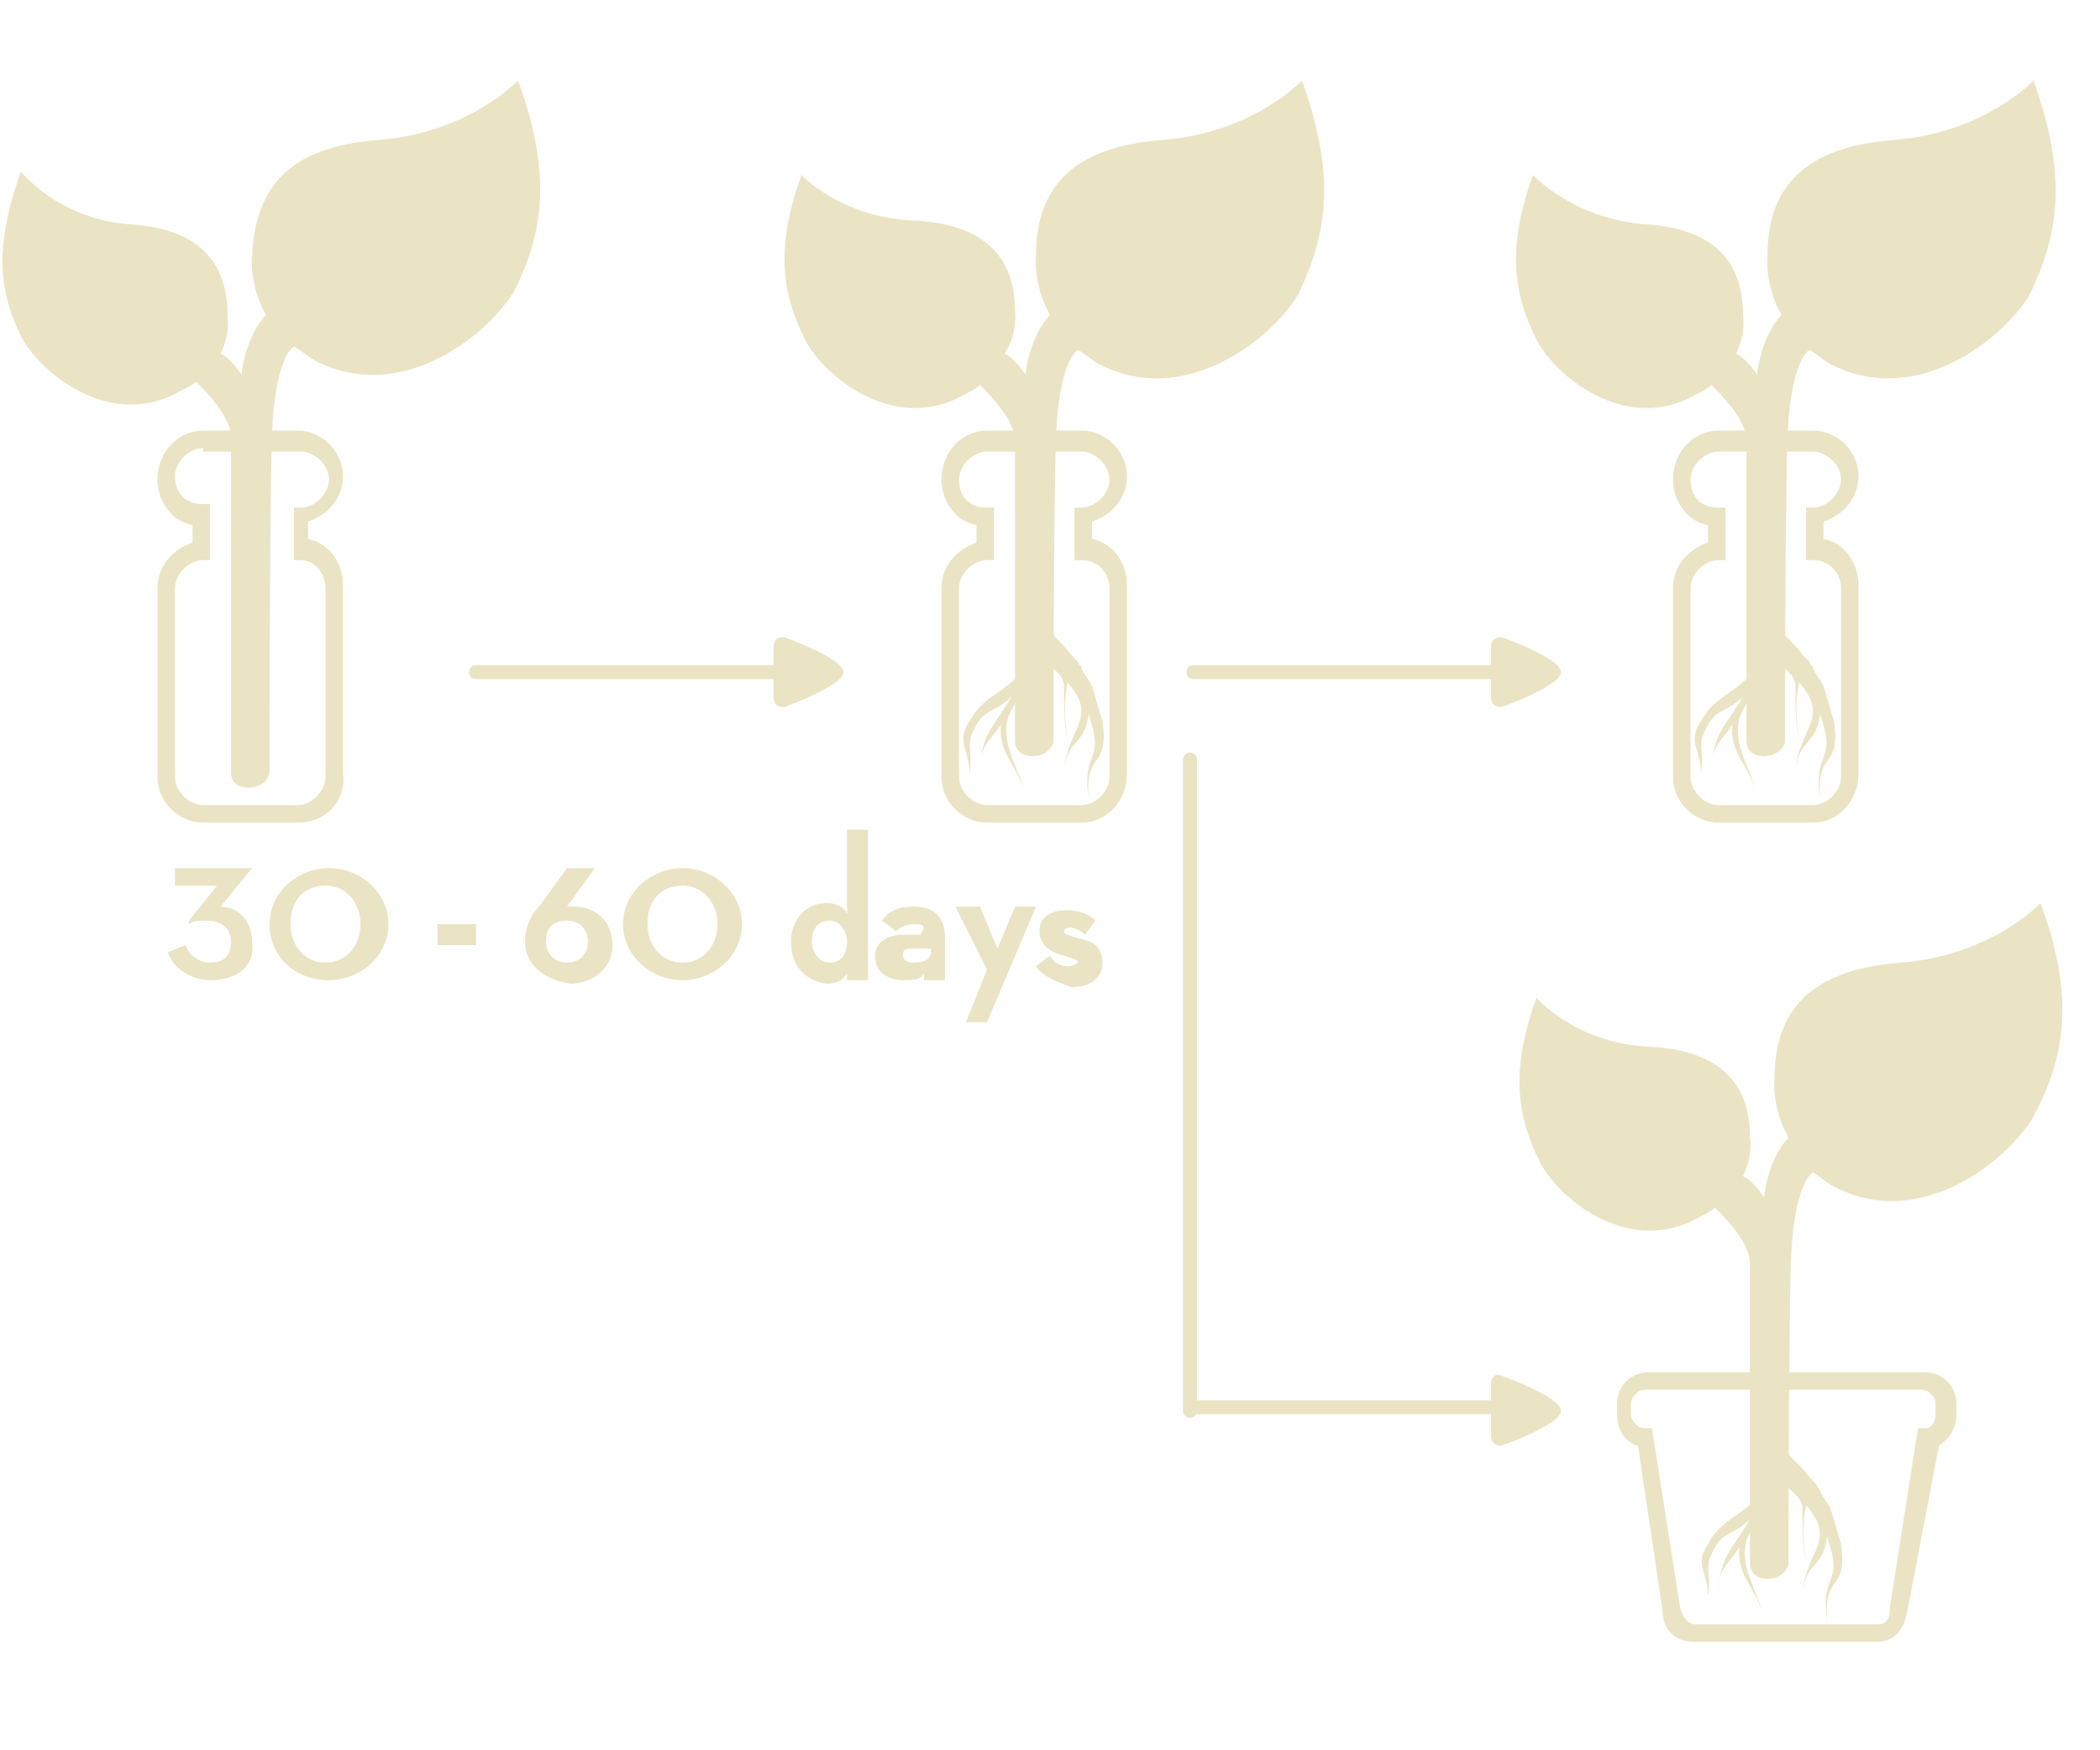 <?xml version="1.0" encoding="utf-8"?>
<!-- Generator: Adobe Illustrator 19.0.1, SVG Export Plug-In . SVG Version: 6.00 Build 0)  -->
<svg version="1.1" id="Слой_1" xmlns="http://www.w3.org/2000/svg" xmlns:xlink="http://www.w3.org/1999/xlink" x="0px" y="0px"
	 viewBox="0 0 60 50" fill="#eae4c4" style="enable-background:new 0 0 60 50;" xml:space="preserve">
<g>
	<g>
		<path d="M8.5,23.5H5.8c-0.7,0-1.3-0.6-1.3-1.3v-5.4c0-0.6,0.4-1.1,1-1.3V15c-0.6-0.1-1-0.7-1-1.3c0-0.8,0.6-1.4,1.3-1.4h2.7
			c0.7,0,1.3,0.6,1.3,1.3v0c0,0.6-0.4,1.1-1,1.3v0.5c0.6,0.1,1,0.7,1,1.3v5.4C9.9,22.9,9.3,23.5,8.5,23.5z M5.8,12.8
			c-0.4,0-0.8,0.4-0.8,0.8c0,0.5,0.3,0.8,0.8,0.8l0.2,0V16l-0.2,0C5.4,16,5,16.4,5,16.8v5.4C5,22.6,5.4,23,5.8,23h2.7
			c0.4,0,0.8-0.4,0.8-0.8v-5.4C9.3,16.4,9,16,8.6,16l-0.2,0v-1.5l0.2,0c0.4,0,0.8-0.4,0.8-0.8v0c0-0.4-0.4-0.8-0.8-0.8H5.8z"/>
		<path d="M14.8,2.3c0,0-1.4,1.5-4,1.7C8.2,4.2,7.3,5.4,7.2,7.3c0,0-0.1,0.8,0.4,1.7c-0.3,0.3-0.6,0.9-0.7,1.7
			c-0.2-0.3-0.4-0.5-0.6-0.6c0.3-0.6,0.2-1.1,0.2-1.1c0-1.5-0.8-2.5-2.9-2.6C1.6,6.2,0.6,4.9,0.6,4.9C-0.2,7.1,0,8.4,0.6,9.6
			c0.5,1,2.5,2.7,4.5,1.6c0.2-0.1,0.4-0.2,0.5-0.3c0.3,0.3,1,1,1,1.6c0,0.1,0,0.1,0,0.2l0,0c0,0.6,0,9.4,0,9.4c0,0,0,0.4,0.5,0.4
			c0.5,0,0.6-0.4,0.6-0.4c0,0,0-9.3,0.1-10.2c0.1-1.3,0.4-1.9,0.6-2c0.2,0.1,0.4,0.3,0.6,0.4c2.5,1.3,5-0.8,5.7-2
			C15.5,6.7,15.8,5,14.8,2.3z"/>
	</g>
	<g>
		<path d="M30.9,23.5h-2.7c-0.7,0-1.3-0.6-1.3-1.3v-5.4c0-0.6,0.4-1.1,1-1.3V15c-0.6-0.1-1-0.7-1-1.3c0-0.8,0.6-1.4,1.3-1.4h2.7
			c0.7,0,1.3,0.6,1.3,1.3v0c0,0.6-0.4,1.1-1,1.3v0.5c0.6,0.1,1,0.7,1,1.3v5.4C32.2,22.9,31.6,23.5,30.9,23.5z M28.2,12.9
			c-0.4,0-0.8,0.4-0.8,0.8c0,0.5,0.3,0.8,0.8,0.8l0.2,0V16l-0.2,0c-0.4,0-0.8,0.4-0.8,0.8v5.4c0,0.4,0.4,0.8,0.8,0.8h2.7
			c0.4,0,0.8-0.4,0.8-0.8v-5.4c0-0.4-0.3-0.8-0.8-0.8l-0.2,0v-1.5l0.2,0c0.4,0,0.8-0.4,0.8-0.8v0c0-0.4-0.4-0.8-0.8-0.8H28.2z"/>
		<g>
			<path d="M37.2,2.3c0,0-1.4,1.5-4,1.7c-2.6,0.2-3.6,1.4-3.6,3.3c0,0-0.1,0.8,0.4,1.7c-0.3,0.3-0.6,0.9-0.7,1.7
				c-0.2-0.3-0.4-0.5-0.6-0.6C29.1,9.5,29,8.9,29,8.9c0-1.5-0.8-2.5-2.9-2.6C24,6.2,22.9,5,22.9,5c-0.8,2.2-0.5,3.5,0.1,4.7
				c0.5,1,2.5,2.7,4.5,1.6c0.2-0.1,0.4-0.2,0.5-0.3c0.3,0.3,1,1,1,1.6c0,0.1,0,0.1,0,0.2h0c0,0.6,0,8.4,0,8.4c0,0,0,0.4,0.5,0.4
				c0.5,0,0.6-0.4,0.6-0.4c0,0,0-8.3,0.1-9.2c0.1-1.3,0.4-1.9,0.6-2c0.2,0.1,0.4,0.3,0.6,0.4c2.5,1.3,5-0.8,5.7-2
				C37.9,6.7,38.2,5.1,37.2,2.3z"/>
			<path d="M30,19c0.1,0.1,0.2,0.2,0.3,0.3c0.1,0.2,0.1,0.2,0.1,0.4c0,0.5,0,1,0.1,1.4c-0.1-0.6-0.1-1.1,0-1.6c0.9,1,0,1.3-0.1,2.5
				c0.1-0.9,0.6-0.7,0.7-1.6c0.5,1.4-0.2,1,0,2.4c-0.1-1.4,0.6-0.8,0.4-2.2c-0.1-0.3-0.2-0.7-0.3-1c-0.1-0.2-0.2-0.3-0.3-0.5
				c0-0.1-0.1-0.1-0.1-0.2l-0.2-0.2c-0.3-0.4-0.7-0.7-1-1.1"/>
			<path d="M29.5,18.9c-0.1,0.2-0.2,0.3-0.4,0.4c-0.6,0.6-1,0.6-1.4,1.3c-0.4,0.6,0,0.8,0,1.5c0.1-0.6-0.1-0.8,0.1-1.2
				c0.3-0.7,0.6-0.5,1.1-1c-0.6,1-0.9,1.1-0.9,2.3c0-0.9,0.1-0.8,0.6-1.5c-0.1,0.8,0.5,1.2,0.7,2c-0.2-0.8-0.7-1.4-0.5-2.2
				c0.2-0.5,0.6-1,0.9-1.4"/>
		</g>
	</g>
	<g>
		<path d="M51.8,23.5h-2.7c-0.7,0-1.3-0.6-1.3-1.3v-5.4c0-0.6,0.4-1.1,1-1.3V15c-0.6-0.1-1-0.7-1-1.3c0-0.8,0.6-1.4,1.3-1.4h2.7
			c0.7,0,1.3,0.6,1.3,1.3v0c0,0.6-0.4,1.1-1,1.3v0.5c0.6,0.1,1,0.7,1,1.3v5.4C53.1,22.9,52.5,23.5,51.8,23.5z M49.1,12.9
			c-0.4,0-0.8,0.4-0.8,0.8c0,0.5,0.3,0.8,0.8,0.8l0.2,0V16l-0.2,0c-0.4,0-0.8,0.4-0.8,0.8v5.4c0,0.4,0.4,0.8,0.8,0.8h2.7
			c0.4,0,0.8-0.4,0.8-0.8v-5.4c0-0.4-0.3-0.8-0.8-0.8l-0.2,0v-1.5l0.2,0c0.4,0,0.8-0.4,0.8-0.8v0c0-0.4-0.4-0.8-0.8-0.8H49.1z"/>
		<g>
			<path d="M58.1,2.3c0,0-1.4,1.5-4,1.7c-2.6,0.2-3.6,1.4-3.6,3.3c0,0-0.1,0.8,0.4,1.7c-0.3,0.3-0.6,0.9-0.7,1.7
				c-0.2-0.3-0.4-0.5-0.6-0.6c0.3-0.6,0.2-1.1,0.2-1.1c0-1.5-0.8-2.5-2.9-2.6C44.9,6.2,43.8,5,43.8,5c-0.8,2.2-0.5,3.5,0.1,4.7
				c0.5,1,2.5,2.7,4.5,1.6c0.2-0.1,0.4-0.2,0.5-0.3c0.3,0.3,1,1,1,1.6c0,0.1,0,0.1,0,0.2h0c0,0.6,0,8.4,0,8.4c0,0,0,0.4,0.5,0.4
				c0.5,0,0.6-0.4,0.6-0.4c0,0,0-8.3,0.1-9.2c0.1-1.3,0.4-1.9,0.6-2c0.2,0.1,0.4,0.3,0.6,0.4c2.5,1.3,5-0.8,5.7-2
				C58.8,6.7,59.1,5.1,58.1,2.3z"/>
			<path d="M50.9,19c0.1,0.1,0.2,0.2,0.3,0.3c0.1,0.2,0.1,0.2,0.1,0.4c0,0.5,0,1,0.1,1.4c-0.1-0.6-0.1-1.1,0-1.6
				c0.9,1,0,1.3-0.1,2.5c0.1-0.9,0.6-0.7,0.7-1.6c0.5,1.4-0.2,1,0,2.4c-0.1-1.4,0.6-0.8,0.4-2.2c-0.1-0.3-0.2-0.7-0.3-1
				c-0.1-0.2-0.2-0.3-0.3-0.5c0-0.1-0.1-0.1-0.1-0.2l-0.2-0.2c-0.3-0.4-0.7-0.7-1-1.1"/>
			<path d="M50.4,18.9c-0.1,0.2-0.2,0.3-0.4,0.4c-0.6,0.6-1,0.6-1.4,1.3c-0.4,0.6,0,0.8,0,1.5c0.1-0.6-0.1-0.8,0.1-1.2
				c0.3-0.7,0.6-0.5,1.1-1c-0.6,1-0.9,1.1-0.9,2.3c0-0.9,0.1-0.8,0.6-1.5c-0.1,0.8,0.5,1.2,0.7,2c-0.2-0.8-0.7-1.4-0.5-2.2
				c0.2-0.5,0.6-1,0.9-1.4"/>
		</g>
	</g>
	<path d="M42.6,18.5V19h-8.5c0,0-0.2,0-0.2,0.2c0,0.2,0.2,0.2,0.2,0.2h8.5v0.5c0,0.2,0.1,0.3,0.3,0.3c0,0,1.7-0.6,1.7-1
		c0-0.4-1.7-1-1.7-1C42.7,18.2,42.6,18.3,42.6,18.5z"/>
	<g>
		<path d="M42.6,39.5v0.5h-8.5c0,0-0.2,0-0.2,0.2s0.2,0.2,0.2,0.2h8.5V41c0,0.2,0.1,0.3,0.3,0.3c0,0,1.7-0.6,1.7-1s-1.7-1-1.7-1
			C42.7,39.2,42.6,39.4,42.6,39.5z"/>
		<path d="M34.2,40.3V21.7c0,0,0-0.2-0.2-0.2c-0.2,0-0.2,0.2-0.2,0.2v18.6c0,0,0,0.2,0.2,0.2C34.2,40.5,34.2,40.3,34.2,40.3z"/>
	</g>
	<path d="M22.1,18.5V19h-8.5c0,0-0.2,0-0.2,0.2c0,0.2,0.2,0.2,0.2,0.2h8.5v0.5c0,0.2,0.1,0.3,0.3,0.3c0,0,1.7-0.6,1.7-1
		c0-0.4-1.7-1-1.7-1C22.2,18.2,22.1,18.3,22.1,18.5z"/>
	<g>
		<path d="M4.8,27.2L5.3,27c0.1,0.3,0.4,0.5,0.7,0.5c0.4,0,0.6-0.2,0.6-0.6c0-0.4-0.3-0.6-0.7-0.6c-0.2,0-0.4,0-0.5,0.1l0-0.1l0.8-1
			H5v-0.5h2.2v0l-0.9,1.1c0.5,0,0.9,0.4,0.9,1C7.3,27.5,6.9,28,6,28C5.4,28,4.9,27.6,4.8,27.2z"/>
		<path d="M7.7,26.4c0-0.9,0.8-1.6,1.7-1.6c0.9,0,1.7,0.7,1.7,1.6c0,0.9-0.8,1.6-1.7,1.6C8.4,28,7.7,27.3,7.7,26.4z M10.3,26.4
			c0-0.6-0.4-1.1-1-1.1c-0.6,0-1,0.4-1,1.1c0,0.6,0.4,1.1,1,1.1C9.9,27.5,10.3,27,10.3,26.4z"/>
		<path d="M12.5,26.4h1.1V27h-1.1V26.4z"/>
		<path d="M15,26.9c0-0.3,0.1-0.7,0.4-1l0.8-1.1H17l-0.8,1.1c0.1,0,0.1,0,0.2,0c0.6,0,1.1,0.4,1.1,1.1c0,0.7-0.6,1.1-1.2,1.1
			C15.6,28,15,27.6,15,26.9z M16.8,26.9c0-0.3-0.2-0.6-0.6-0.6c-0.4,0-0.6,0.2-0.6,0.6c0,0.3,0.2,0.6,0.6,0.6
			C16.6,27.5,16.8,27.2,16.8,26.9z"/>
		<path d="M17.8,26.4c0-0.9,0.8-1.6,1.7-1.6c0.9,0,1.7,0.7,1.7,1.6c0,0.9-0.8,1.6-1.7,1.6C18.6,28,17.8,27.3,17.8,26.4z M20.5,26.4
			c0-0.6-0.4-1.1-1-1.1c-0.6,0-1,0.4-1,1.1c0,0.6,0.4,1.1,1,1.1C20.1,27.5,20.5,27,20.5,26.4z"/>
		<path d="M22.6,26.9c0-0.6,0.4-1.1,1-1.1c0.3,0,0.5,0.1,0.6,0.3v-2.4h0.6V28h-0.6v-0.2c-0.1,0.2-0.3,0.3-0.6,0.3
			C23,28,22.6,27.6,22.6,26.9z M24.2,26.9c0-0.3-0.2-0.6-0.5-0.6c-0.3,0-0.5,0.2-0.5,0.6c0,0.3,0.2,0.6,0.5,0.6
			C24,27.5,24.2,27.3,24.2,26.9z"/>
		<path d="M26.1,26.4c-0.2,0-0.4,0.1-0.5,0.2l-0.4-0.3c0.2-0.3,0.5-0.4,0.9-0.4c0.6,0,0.9,0.3,0.9,0.9V28h-0.6v-0.2
			c-0.1,0.2-0.3,0.2-0.6,0.2c-0.4,0-0.8-0.2-0.8-0.7c0-0.4,0.4-0.6,0.8-0.6h0.5C26.5,26.4,26.3,26.4,26.1,26.4z M26,27.1
			c-0.2,0-0.2,0.1-0.2,0.2c0,0.1,0.1,0.2,0.3,0.2c0.3,0,0.5-0.1,0.5-0.3v-0.1H26z"/>
		<path d="M27.3,25.9h0.7l0.5,1.2l0.5-1.2h0.6l-1.4,3.3h-0.6l0.6-1.5L27.3,25.9z"/>
		<path d="M29.6,27.6l0.4-0.3c0.1,0.2,0.3,0.3,0.5,0.3c0.2,0,0.3-0.1,0.3-0.1c0-0.1-0.1-0.1-0.4-0.2c-0.4-0.1-0.7-0.3-0.7-0.7
			c0-0.4,0.3-0.6,0.8-0.6c0.3,0,0.6,0.1,0.8,0.3l-0.3,0.4c-0.1-0.1-0.3-0.2-0.4-0.2c-0.2,0-0.2,0.1-0.2,0.1c0,0.1,0.1,0.1,0.4,0.2
			c0.5,0.1,0.7,0.3,0.7,0.7c0,0.4-0.3,0.7-0.9,0.7C30.1,28,29.8,27.9,29.6,27.6z"/>
	</g>
	<g>
		<g>
			<path d="M58.3,25.8c0,0-1.4,1.5-4,1.7c-2.6,0.2-3.6,1.4-3.6,3.3c0,0-0.1,0.8,0.4,1.7c-0.3,0.3-0.6,0.9-0.7,1.7
				c-0.2-0.3-0.4-0.5-0.6-0.6c0.3-0.6,0.2-1.1,0.2-1.1c0-1.5-0.8-2.5-2.9-2.6c-2.1-0.1-3.2-1.4-3.2-1.4c-0.8,2.2-0.5,3.5,0.1,4.7
				c0.5,1,2.5,2.7,4.5,1.6c0.2-0.1,0.4-0.2,0.5-0.3c0.3,0.3,1,1,1,1.6c0,0.1,0,0.1,0,0.2l0,0c0,0.6,0,8.4,0,8.4c0,0,0,0.4,0.5,0.4
				c0.5,0,0.6-0.4,0.6-0.4c0,0,0-8.3,0.1-9.2c0.1-1.3,0.4-1.9,0.6-2c0.2,0.1,0.4,0.3,0.6,0.4c2.5,1.3,5-0.8,5.7-2
				C59,30.2,59.3,28.5,58.3,25.8z"/>
			<path d="M51.1,42.5c0.1,0.1,0.2,0.2,0.3,0.3c0.1,0.2,0.1,0.2,0.1,0.4c0,0.5,0,1,0.1,1.4c-0.1-0.6-0.1-1.1,0-1.6
				c0.9,1,0,1.3-0.1,2.5c0.1-0.9,0.6-0.7,0.7-1.6c0.5,1.4-0.2,1,0,2.4c-0.1-1.4,0.6-0.8,0.4-2.2c-0.1-0.3-0.2-0.7-0.3-1
				c-0.1-0.2-0.2-0.3-0.3-0.5c0-0.1-0.1-0.1-0.1-0.2l-0.2-0.2c-0.3-0.4-0.7-0.7-1-1.1"/>
			<path d="M50.6,42.4c-0.1,0.2-0.2,0.3-0.4,0.4c-0.6,0.6-1,0.6-1.4,1.3c-0.4,0.6,0,0.8,0,1.5c0.1-0.6-0.1-0.8,0.1-1.2
				c0.3-0.7,0.6-0.5,1.1-1c-0.6,1-0.9,1.1-0.9,2.3c0-0.9,0.1-0.8,0.6-1.5c-0.1,0.8,0.5,1.2,0.7,2c-0.2-0.8-0.7-1.4-0.5-2.2
				c0.2-0.5,0.6-1,0.9-1.4"/>
		</g>
		<path d="M53.6,46.9h-5.2c-0.5,0-0.9-0.3-0.9-0.9l-0.7-4.7c-0.4-0.1-0.6-0.5-0.6-0.9v-0.3c0-0.5,0.4-0.9,0.9-0.9h7.9
			c0.5,0,0.9,0.4,0.9,0.9v0.3c0,0.4-0.2,0.7-0.5,0.9L54.5,46C54.4,46.6,54.1,46.9,53.6,46.9z M47,39.7c-0.2,0-0.4,0.2-0.4,0.4v0.3
			c0,0.2,0.2,0.4,0.4,0.4l0.2,0l0.8,5.1c0.1,0.4,0.3,0.5,0.4,0.5h5.2c0.2,0,0.4,0,0.4-0.5l0.8-5.1l0.2,0c0.2,0,0.3-0.2,0.3-0.4v-0.3
			c0-0.2-0.2-0.4-0.4-0.4H47z"/>
	</g>
</g>
</svg>

